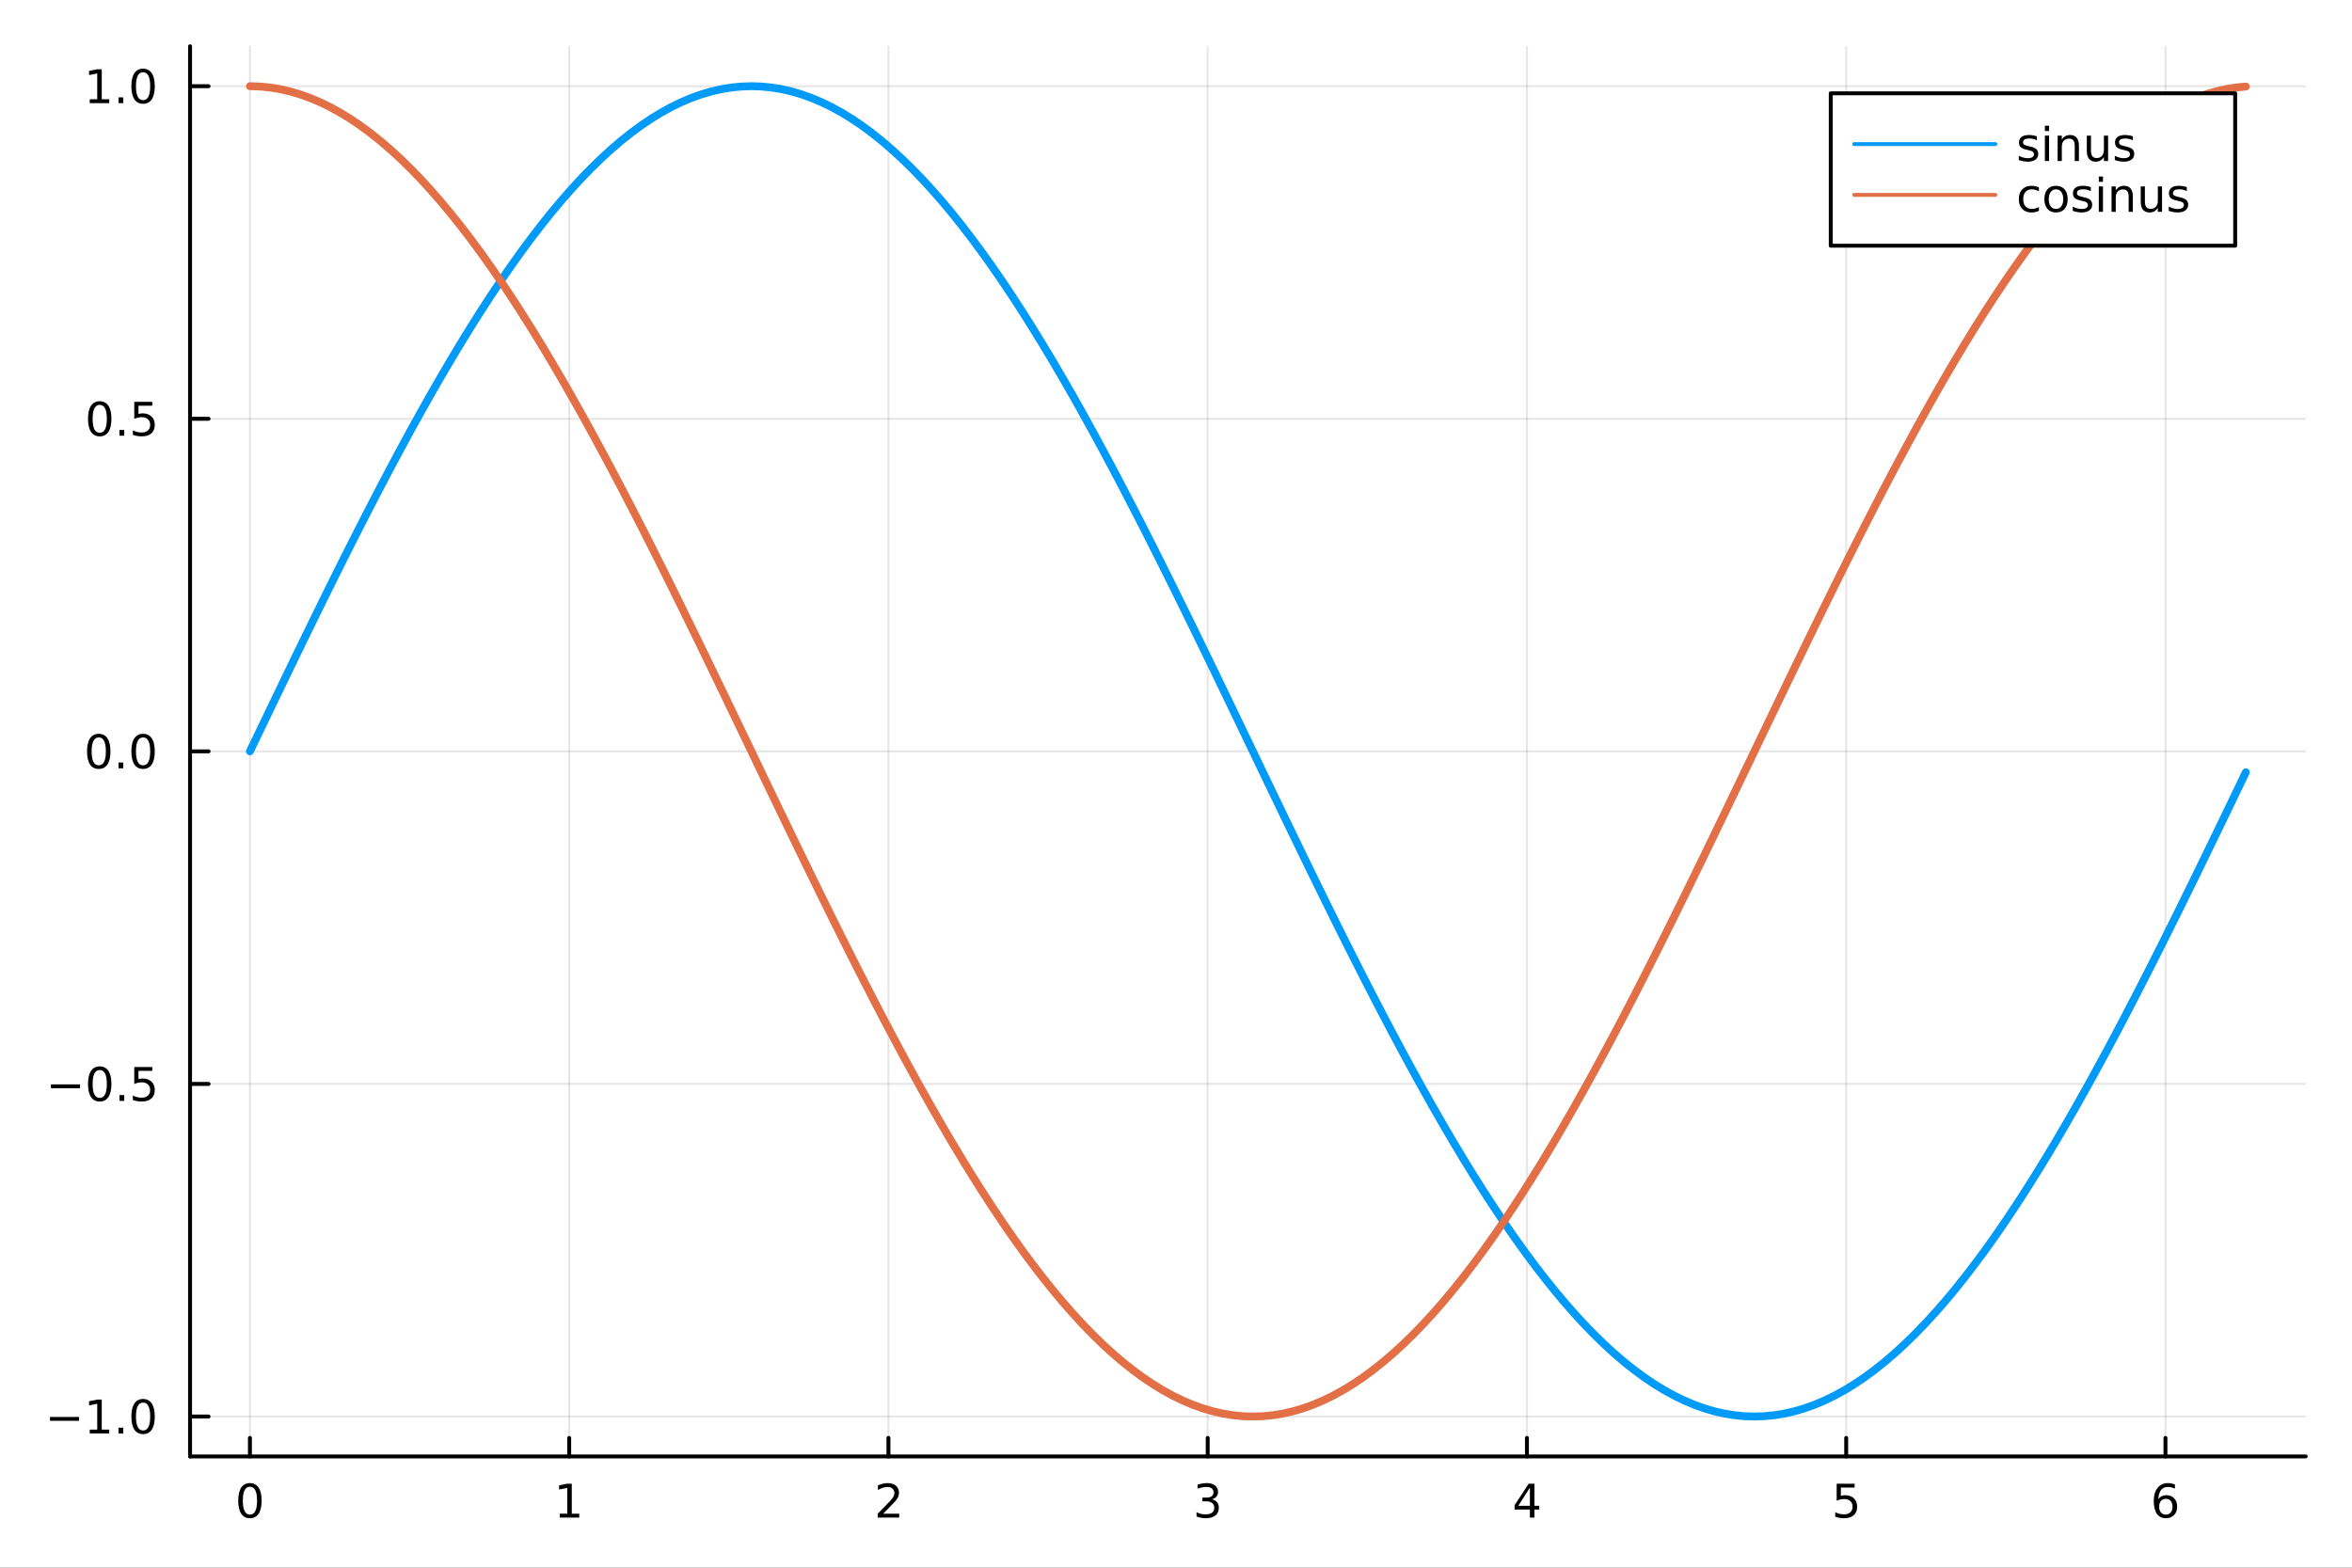 <?xml version="1.0" encoding="utf-8"?>
<svg xmlns="http://www.w3.org/2000/svg" xmlns:xlink="http://www.w3.org/1999/xlink" width="600" height="400" viewBox="0 0 2400 1600">
<rect x="0" y="0" width="2400" height="1600" fill="#333333" stroke="none"/>
<defs>
  <clipPath id="clip690">
    <rect x="0" y="0" width="2400" height="1600"/>
  </clipPath>
</defs>
<path clip-path="url(#clip690)" d="
M0 1600 L2400 1600 L2400 0 L0 0  Z
  " fill="#ffffff" fill-rule="evenodd" fill-opacity="1"/>
<defs>
  <clipPath id="clip691">
    <rect x="480" y="0" width="1681" height="1600"/>
  </clipPath>
</defs>
<path clip-path="url(#clip690)" d="
M193.936 1486.45 L2352.76 1486.45 L2352.76 47.244 L193.936 47.244  Z
  " fill="#ffffff" fill-rule="evenodd" fill-opacity="1"/>
<defs>
  <clipPath id="clip692">
    <rect x="193" y="47" width="2160" height="1440"/>
  </clipPath>
</defs>
<polyline clip-path="url(#clip692)" style="stroke:#000000; stroke-linecap:round; stroke-linejoin:round; stroke-width:2; stroke-opacity:0.1; fill:none" points="
  255.035,1486.45 255.035,47.244 
  "/>
<polyline clip-path="url(#clip692)" style="stroke:#000000; stroke-linecap:round; stroke-linejoin:round; stroke-width:2; stroke-opacity:0.1; fill:none" points="
  580.802,1486.45 580.802,47.244 
  "/>
<polyline clip-path="url(#clip692)" style="stroke:#000000; stroke-linecap:round; stroke-linejoin:round; stroke-width:2; stroke-opacity:0.1; fill:none" points="
  906.569,1486.45 906.569,47.244 
  "/>
<polyline clip-path="url(#clip692)" style="stroke:#000000; stroke-linecap:round; stroke-linejoin:round; stroke-width:2; stroke-opacity:0.1; fill:none" points="
  1232.34,1486.45 1232.34,47.244 
  "/>
<polyline clip-path="url(#clip692)" style="stroke:#000000; stroke-linecap:round; stroke-linejoin:round; stroke-width:2; stroke-opacity:0.1; fill:none" points="
  1558.1,1486.45 1558.1,47.244 
  "/>
<polyline clip-path="url(#clip692)" style="stroke:#000000; stroke-linecap:round; stroke-linejoin:round; stroke-width:2; stroke-opacity:0.1; fill:none" points="
  1883.87,1486.45 1883.87,47.244 
  "/>
<polyline clip-path="url(#clip692)" style="stroke:#000000; stroke-linecap:round; stroke-linejoin:round; stroke-width:2; stroke-opacity:0.1; fill:none" points="
  2209.64,1486.45 2209.64,47.244 
  "/>
<polyline clip-path="url(#clip690)" style="stroke:#000000; stroke-linecap:round; stroke-linejoin:round; stroke-width:4; stroke-opacity:1; fill:none" points="
  193.936,1486.45 2352.76,1486.45 
  "/>
<polyline clip-path="url(#clip690)" style="stroke:#000000; stroke-linecap:round; stroke-linejoin:round; stroke-width:4; stroke-opacity:1; fill:none" points="
  255.035,1486.45 255.035,1467.55 
  "/>
<polyline clip-path="url(#clip690)" style="stroke:#000000; stroke-linecap:round; stroke-linejoin:round; stroke-width:4; stroke-opacity:1; fill:none" points="
  580.802,1486.45 580.802,1467.55 
  "/>
<polyline clip-path="url(#clip690)" style="stroke:#000000; stroke-linecap:round; stroke-linejoin:round; stroke-width:4; stroke-opacity:1; fill:none" points="
  906.569,1486.45 906.569,1467.55 
  "/>
<polyline clip-path="url(#clip690)" style="stroke:#000000; stroke-linecap:round; stroke-linejoin:round; stroke-width:4; stroke-opacity:1; fill:none" points="
  1232.34,1486.45 1232.34,1467.55 
  "/>
<polyline clip-path="url(#clip690)" style="stroke:#000000; stroke-linecap:round; stroke-linejoin:round; stroke-width:4; stroke-opacity:1; fill:none" points="
  1558.1,1486.45 1558.1,1467.55 
  "/>
<polyline clip-path="url(#clip690)" style="stroke:#000000; stroke-linecap:round; stroke-linejoin:round; stroke-width:4; stroke-opacity:1; fill:none" points="
  1883.87,1486.45 1883.87,1467.55 
  "/>
<polyline clip-path="url(#clip690)" style="stroke:#000000; stroke-linecap:round; stroke-linejoin:round; stroke-width:4; stroke-opacity:1; fill:none" points="
  2209.64,1486.45 2209.64,1467.55 
  "/>
<path clip-path="url(#clip690)" d="M255.035 1517.37 Q251.424 1517.37 249.595 1520.93 Q247.789 1524.47 247.789 1531.6 Q247.789 1538.71 249.595 1542.27 Q251.424 1545.82 255.035 1545.82 Q258.669 1545.82 260.474 1542.27 Q262.303 1538.71 262.303 1531.6 Q262.303 1524.47 260.474 1520.93 Q258.669 1517.37 255.035 1517.37 M255.035 1513.66 Q260.845 1513.66 263.9 1518.27 Q266.979 1522.85 266.979 1531.6 Q266.979 1540.33 263.9 1544.94 Q260.845 1549.52 255.035 1549.52 Q249.225 1549.52 246.146 1544.94 Q243.09 1540.33 243.09 1531.6 Q243.09 1522.85 246.146 1518.27 Q249.225 1513.66 255.035 1513.66 Z" fill="#000000" fill-rule="evenodd" fill-opacity="1" /><path clip-path="url(#clip690)" d="M571.184 1544.91 L578.823 1544.91 L578.823 1518.55 L570.513 1520.21 L570.513 1515.95 L578.777 1514.29 L583.453 1514.29 L583.453 1544.91 L591.091 1544.91 L591.091 1548.85 L571.184 1548.85 L571.184 1544.91 Z" fill="#000000" fill-rule="evenodd" fill-opacity="1" /><path clip-path="url(#clip690)" d="M901.222 1544.91 L917.542 1544.91 L917.542 1548.85 L895.597 1548.85 L895.597 1544.91 Q898.259 1542.16 902.843 1537.53 Q907.449 1532.88 908.63 1531.53 Q910.875 1529.01 911.755 1527.27 Q912.657 1525.51 912.657 1523.82 Q912.657 1521.07 910.713 1519.33 Q908.792 1517.6 905.69 1517.6 Q903.491 1517.6 901.037 1518.36 Q898.607 1519.13 895.829 1520.68 L895.829 1515.95 Q898.653 1514.82 901.107 1514.24 Q903.56 1513.66 905.597 1513.66 Q910.968 1513.66 914.162 1516.35 Q917.356 1519.03 917.356 1523.52 Q917.356 1525.65 916.546 1527.57 Q915.759 1529.47 913.653 1532.07 Q913.074 1532.74 909.972 1535.95 Q906.87 1539.15 901.222 1544.91 Z" fill="#000000" fill-rule="evenodd" fill-opacity="1" /><path clip-path="url(#clip690)" d="M1236.58 1530.21 Q1239.94 1530.93 1241.82 1533.2 Q1243.71 1535.47 1243.71 1538.8 Q1243.71 1543.92 1240.2 1546.72 Q1236.68 1549.52 1230.2 1549.52 Q1228.02 1549.52 1225.7 1549.08 Q1223.41 1548.66 1220.96 1547.81 L1220.96 1543.29 Q1222.9 1544.43 1225.22 1545.01 Q1227.53 1545.58 1230.06 1545.58 Q1234.45 1545.58 1236.75 1543.85 Q1239.06 1542.11 1239.06 1538.8 Q1239.06 1535.75 1236.91 1534.03 Q1234.78 1532.3 1230.96 1532.3 L1226.93 1532.3 L1226.93 1528.45 L1231.14 1528.45 Q1234.59 1528.45 1236.42 1527.09 Q1238.25 1525.7 1238.25 1523.11 Q1238.25 1520.45 1236.35 1519.03 Q1234.48 1517.6 1230.96 1517.6 Q1229.04 1517.6 1226.84 1518.01 Q1224.64 1518.43 1222 1519.31 L1222 1515.14 Q1224.66 1514.4 1226.98 1514.03 Q1229.32 1513.66 1231.38 1513.66 Q1236.7 1513.66 1239.8 1516.09 Q1242.9 1518.5 1242.9 1522.62 Q1242.9 1525.49 1241.26 1527.48 Q1239.62 1529.45 1236.58 1530.21 Z" fill="#000000" fill-rule="evenodd" fill-opacity="1" /><path clip-path="url(#clip690)" d="M1561.11 1518.36 L1549.31 1536.81 L1561.11 1536.81 L1561.11 1518.36 M1559.89 1514.29 L1565.77 1514.29 L1565.77 1536.81 L1570.7 1536.81 L1570.7 1540.7 L1565.77 1540.7 L1565.77 1548.85 L1561.11 1548.85 L1561.11 1540.7 L1545.51 1540.7 L1545.51 1536.19 L1559.89 1514.29 Z" fill="#000000" fill-rule="evenodd" fill-opacity="1" /><path clip-path="url(#clip690)" d="M1874.15 1514.29 L1892.51 1514.29 L1892.51 1518.22 L1878.43 1518.22 L1878.43 1526.7 Q1879.45 1526.35 1880.47 1526.19 Q1881.49 1526 1882.51 1526 Q1888.29 1526 1891.67 1529.17 Q1895.05 1532.34 1895.05 1537.76 Q1895.05 1543.34 1891.58 1546.44 Q1888.11 1549.52 1881.79 1549.52 Q1879.61 1549.52 1877.34 1549.15 Q1875.1 1548.78 1872.69 1548.04 L1872.69 1543.34 Q1874.77 1544.47 1877 1545.03 Q1879.22 1545.58 1881.7 1545.58 Q1885.7 1545.58 1888.04 1543.48 Q1890.38 1541.37 1890.38 1537.76 Q1890.38 1534.15 1888.04 1532.04 Q1885.7 1529.94 1881.7 1529.94 Q1879.82 1529.94 1877.95 1530.35 Q1876.09 1530.77 1874.15 1531.65 L1874.15 1514.29 Z" fill="#000000" fill-rule="evenodd" fill-opacity="1" /><path clip-path="url(#clip690)" d="M2210.04 1529.7 Q2206.9 1529.7 2205.04 1531.86 Q2203.22 1534.01 2203.22 1537.76 Q2203.22 1541.49 2205.04 1543.66 Q2206.9 1545.82 2210.04 1545.82 Q2213.19 1545.82 2215.02 1543.66 Q2216.87 1541.49 2216.87 1537.76 Q2216.87 1534.01 2215.02 1531.86 Q2213.19 1529.7 2210.04 1529.7 M2219.33 1515.05 L2219.33 1519.31 Q2217.57 1518.48 2215.76 1518.04 Q2213.98 1517.6 2212.22 1517.6 Q2207.59 1517.6 2205.14 1520.72 Q2202.71 1523.85 2202.36 1530.17 Q2203.72 1528.15 2205.78 1527.09 Q2207.85 1526 2210.32 1526 Q2215.53 1526 2218.54 1529.17 Q2221.57 1532.32 2221.57 1537.76 Q2221.57 1543.08 2218.42 1546.3 Q2215.28 1549.52 2210.04 1549.52 Q2204.05 1549.52 2200.88 1544.94 Q2197.71 1540.33 2197.71 1531.6 Q2197.71 1523.41 2201.6 1518.55 Q2205.48 1513.66 2212.03 1513.66 Q2213.79 1513.66 2215.58 1514.01 Q2217.38 1514.36 2219.33 1515.05 Z" fill="#000000" fill-rule="evenodd" fill-opacity="1" /><polyline clip-path="url(#clip692)" style="stroke:#000000; stroke-linecap:round; stroke-linejoin:round; stroke-width:2; stroke-opacity:0.1; fill:none" points="
  193.936,1445.72 2352.76,1445.72 
  "/>
<polyline clip-path="url(#clip692)" style="stroke:#000000; stroke-linecap:round; stroke-linejoin:round; stroke-width:2; stroke-opacity:0.1; fill:none" points="
  193.936,1106.28 2352.76,1106.28 
  "/>
<polyline clip-path="url(#clip692)" style="stroke:#000000; stroke-linecap:round; stroke-linejoin:round; stroke-width:2; stroke-opacity:0.1; fill:none" points="
  193.936,766.846 2352.76,766.846 
  "/>
<polyline clip-path="url(#clip692)" style="stroke:#000000; stroke-linecap:round; stroke-linejoin:round; stroke-width:2; stroke-opacity:0.1; fill:none" points="
  193.936,427.411 2352.76,427.411 
  "/>
<polyline clip-path="url(#clip692)" style="stroke:#000000; stroke-linecap:round; stroke-linejoin:round; stroke-width:2; stroke-opacity:0.1; fill:none" points="
  193.936,87.976 2352.76,87.976 
  "/>
<polyline clip-path="url(#clip690)" style="stroke:#000000; stroke-linecap:round; stroke-linejoin:round; stroke-width:4; stroke-opacity:1; fill:none" points="
  193.936,1486.45 193.936,47.244 
  "/>
<polyline clip-path="url(#clip690)" style="stroke:#000000; stroke-linecap:round; stroke-linejoin:round; stroke-width:4; stroke-opacity:1; fill:none" points="
  193.936,1445.72 212.834,1445.72 
  "/>
<polyline clip-path="url(#clip690)" style="stroke:#000000; stroke-linecap:round; stroke-linejoin:round; stroke-width:4; stroke-opacity:1; fill:none" points="
  193.936,1106.28 212.834,1106.28 
  "/>
<polyline clip-path="url(#clip690)" style="stroke:#000000; stroke-linecap:round; stroke-linejoin:round; stroke-width:4; stroke-opacity:1; fill:none" points="
  193.936,766.846 212.834,766.846 
  "/>
<polyline clip-path="url(#clip690)" style="stroke:#000000; stroke-linecap:round; stroke-linejoin:round; stroke-width:4; stroke-opacity:1; fill:none" points="
  193.936,427.411 212.834,427.411 
  "/>
<polyline clip-path="url(#clip690)" style="stroke:#000000; stroke-linecap:round; stroke-linejoin:round; stroke-width:4; stroke-opacity:1; fill:none" points="
  193.936,87.976 212.834,87.976 
  "/>
<path clip-path="url(#clip690)" d="M50.992 1446.17 L80.668 1446.17 L80.668 1450.1 L50.992 1450.1 L50.992 1446.17 Z" fill="#000000" fill-rule="evenodd" fill-opacity="1" /><path clip-path="url(#clip690)" d="M91.571 1459.06 L99.21 1459.06 L99.21 1432.69 L90.899 1434.36 L90.899 1430.1 L99.163 1428.44 L103.839 1428.44 L103.839 1459.06 L111.478 1459.06 L111.478 1463 L91.571 1463 L91.571 1459.06 Z" fill="#000000" fill-rule="evenodd" fill-opacity="1" /><path clip-path="url(#clip690)" d="M120.922 1457.12 L125.807 1457.12 L125.807 1463 L120.922 1463 L120.922 1457.12 Z" fill="#000000" fill-rule="evenodd" fill-opacity="1" /><path clip-path="url(#clip690)" d="M145.992 1431.51 Q142.381 1431.51 140.552 1435.08 Q138.746 1438.62 138.746 1445.75 Q138.746 1452.86 140.552 1456.42 Q142.381 1459.96 145.992 1459.96 Q149.626 1459.96 151.431 1456.42 Q153.26 1452.86 153.26 1445.75 Q153.26 1438.62 151.431 1435.08 Q149.626 1431.51 145.992 1431.51 M145.992 1427.81 Q151.802 1427.81 154.857 1432.42 Q157.936 1437 157.936 1445.75 Q157.936 1454.48 154.857 1459.08 Q151.802 1463.67 145.992 1463.67 Q140.181 1463.67 137.103 1459.08 Q134.047 1454.48 134.047 1445.75 Q134.047 1437 137.103 1432.42 Q140.181 1427.81 145.992 1427.81 Z" fill="#000000" fill-rule="evenodd" fill-opacity="1" /><path clip-path="url(#clip690)" d="M51.987 1106.73 L81.663 1106.73 L81.663 1110.67 L51.987 1110.67 L51.987 1106.73 Z" fill="#000000" fill-rule="evenodd" fill-opacity="1" /><path clip-path="url(#clip690)" d="M101.756 1092.08 Q98.145 1092.08 96.316 1095.64 Q94.51 1099.19 94.51 1106.32 Q94.51 1113.42 96.316 1116.99 Q98.145 1120.53 101.756 1120.53 Q105.39 1120.53 107.196 1116.99 Q109.024 1113.42 109.024 1106.32 Q109.024 1099.19 107.196 1095.64 Q105.39 1092.08 101.756 1092.08 M101.756 1088.38 Q107.566 1088.38 110.621 1092.98 Q113.7 1097.57 113.7 1106.32 Q113.7 1115.04 110.621 1119.65 Q107.566 1124.23 101.756 1124.23 Q95.946 1124.23 92.867 1119.65 Q89.811 1115.04 89.811 1106.32 Q89.811 1097.57 92.867 1092.98 Q95.946 1088.38 101.756 1088.38 Z" fill="#000000" fill-rule="evenodd" fill-opacity="1" /><path clip-path="url(#clip690)" d="M121.918 1117.68 L126.802 1117.68 L126.802 1123.56 L121.918 1123.56 L121.918 1117.68 Z" fill="#000000" fill-rule="evenodd" fill-opacity="1" /><path clip-path="url(#clip690)" d="M137.033 1089 L155.39 1089 L155.39 1092.94 L141.316 1092.94 L141.316 1101.41 Q142.334 1101.06 143.353 1100.9 Q144.371 1100.71 145.39 1100.71 Q151.177 1100.71 154.556 1103.89 Q157.936 1107.06 157.936 1112.47 Q157.936 1118.05 154.464 1121.15 Q150.992 1124.23 144.672 1124.23 Q142.496 1124.23 140.228 1123.86 Q137.982 1123.49 135.575 1122.75 L135.575 1118.05 Q137.658 1119.19 139.881 1119.74 Q142.103 1120.3 144.58 1120.3 Q148.584 1120.3 150.922 1118.19 Q153.26 1116.08 153.26 1112.47 Q153.26 1108.86 150.922 1106.76 Q148.584 1104.65 144.58 1104.65 Q142.705 1104.65 140.83 1105.07 Q138.978 1105.48 137.033 1106.36 L137.033 1089 Z" fill="#000000" fill-rule="evenodd" fill-opacity="1" /><path clip-path="url(#clip690)" d="M100.76 752.645 Q97.149 752.645 95.321 756.209 Q93.515 759.751 93.515 766.881 Q93.515 773.987 95.321 777.552 Q97.149 781.094 100.76 781.094 Q104.395 781.094 106.2 777.552 Q108.029 773.987 108.029 766.881 Q108.029 759.751 106.2 756.209 Q104.395 752.645 100.76 752.645 M100.76 748.941 Q106.571 748.941 109.626 753.547 Q112.705 758.131 112.705 766.881 Q112.705 775.608 109.626 780.214 Q106.571 784.797 100.76 784.797 Q94.95 784.797 91.871 780.214 Q88.816 775.608 88.816 766.881 Q88.816 758.131 91.871 753.547 Q94.95 748.941 100.76 748.941 Z" fill="#000000" fill-rule="evenodd" fill-opacity="1" /><path clip-path="url(#clip690)" d="M120.922 778.246 L125.807 778.246 L125.807 784.126 L120.922 784.126 L120.922 778.246 Z" fill="#000000" fill-rule="evenodd" fill-opacity="1" /><path clip-path="url(#clip690)" d="M145.992 752.645 Q142.381 752.645 140.552 756.209 Q138.746 759.751 138.746 766.881 Q138.746 773.987 140.552 777.552 Q142.381 781.094 145.992 781.094 Q149.626 781.094 151.431 777.552 Q153.26 773.987 153.26 766.881 Q153.26 759.751 151.431 756.209 Q149.626 752.645 145.992 752.645 M145.992 748.941 Q151.802 748.941 154.857 753.547 Q157.936 758.131 157.936 766.881 Q157.936 775.608 154.857 780.214 Q151.802 784.797 145.992 784.797 Q140.181 784.797 137.103 780.214 Q134.047 775.608 134.047 766.881 Q134.047 758.131 137.103 753.547 Q140.181 748.941 145.992 748.941 Z" fill="#000000" fill-rule="evenodd" fill-opacity="1" /><path clip-path="url(#clip690)" d="M101.756 413.21 Q98.145 413.21 96.316 416.775 Q94.51 420.316 94.51 427.446 Q94.51 434.552 96.316 438.117 Q98.145 441.659 101.756 441.659 Q105.39 441.659 107.196 438.117 Q109.024 434.552 109.024 427.446 Q109.024 420.316 107.196 416.775 Q105.39 413.21 101.756 413.21 M101.756 409.506 Q107.566 409.506 110.621 414.113 Q113.7 418.696 113.7 427.446 Q113.7 436.173 110.621 440.779 Q107.566 445.362 101.756 445.362 Q95.946 445.362 92.867 440.779 Q89.811 436.173 89.811 427.446 Q89.811 418.696 92.867 414.113 Q95.946 409.506 101.756 409.506 Z" fill="#000000" fill-rule="evenodd" fill-opacity="1" /><path clip-path="url(#clip690)" d="M121.918 438.812 L126.802 438.812 L126.802 444.691 L121.918 444.691 L121.918 438.812 Z" fill="#000000" fill-rule="evenodd" fill-opacity="1" /><path clip-path="url(#clip690)" d="M137.033 410.131 L155.39 410.131 L155.39 414.066 L141.316 414.066 L141.316 422.538 Q142.334 422.191 143.353 422.029 Q144.371 421.844 145.39 421.844 Q151.177 421.844 154.556 425.015 Q157.936 428.187 157.936 433.603 Q157.936 439.182 154.464 442.284 Q150.992 445.362 144.672 445.362 Q142.496 445.362 140.228 444.992 Q137.982 444.622 135.575 443.881 L135.575 439.182 Q137.658 440.316 139.881 440.872 Q142.103 441.427 144.58 441.427 Q148.584 441.427 150.922 439.321 Q153.26 437.214 153.26 433.603 Q153.26 429.992 150.922 427.886 Q148.584 425.779 144.58 425.779 Q142.705 425.779 140.83 426.196 Q138.978 426.613 137.033 427.492 L137.033 410.131 Z" fill="#000000" fill-rule="evenodd" fill-opacity="1" /><path clip-path="url(#clip690)" d="M91.571 101.321 L99.21 101.321 L99.21 74.956 L90.899 76.622 L90.899 72.363 L99.163 70.696 L103.839 70.696 L103.839 101.321 L111.478 101.321 L111.478 105.256 L91.571 105.256 L91.571 101.321 Z" fill="#000000" fill-rule="evenodd" fill-opacity="1" /><path clip-path="url(#clip690)" d="M120.922 99.377 L125.807 99.377 L125.807 105.256 L120.922 105.256 L120.922 99.377 Z" fill="#000000" fill-rule="evenodd" fill-opacity="1" /><path clip-path="url(#clip690)" d="M145.992 73.775 Q142.381 73.775 140.552 77.34 Q138.746 80.881 138.746 88.011 Q138.746 95.117 140.552 98.682 Q142.381 102.224 145.992 102.224 Q149.626 102.224 151.431 98.682 Q153.26 95.117 153.26 88.011 Q153.26 80.881 151.431 77.34 Q149.626 73.775 145.992 73.775 M145.992 70.071 Q151.802 70.071 154.857 74.678 Q157.936 79.261 157.936 88.011 Q157.936 96.738 154.857 101.344 Q151.802 105.928 145.992 105.928 Q140.181 105.928 137.103 101.344 Q134.047 96.738 134.047 88.011 Q134.047 79.261 137.103 74.678 Q140.181 70.071 145.992 70.071 Z" fill="#000000" fill-rule="evenodd" fill-opacity="1" /><polyline clip-path="url(#clip692)" style="stroke:#009af9; stroke-linecap:round; stroke-linejoin:round; stroke-width:8; stroke-opacity:1; fill:none" points="
  255.035,766.846 265.269,745.522 275.503,724.219 285.738,702.959 295.972,681.761 306.206,660.647 316.44,639.638 326.675,618.755 336.909,598.018 347.143,577.447 
  357.378,557.064 367.612,536.887 377.846,516.937 388.08,497.234 398.315,477.797 408.549,458.646 418.783,439.798 429.018,421.273 439.252,403.089 449.486,385.265 
  459.72,367.816 469.955,350.762 480.189,334.118 490.423,317.901 500.657,302.128 510.892,286.813 521.126,271.971 531.36,257.618 541.595,243.768 551.829,230.434 
  562.063,217.629 572.297,205.366 582.532,193.657 592.766,182.514 603,171.948 613.235,161.969 623.469,152.586 633.703,143.81 643.937,135.649 654.172,128.111 
  664.406,121.203 674.64,114.932 684.875,109.304 695.109,104.326 705.343,100.001 715.577,96.334 725.812,93.329 736.046,90.989 746.28,89.316 756.515,88.311 
  766.749,87.976 776.983,88.311 787.217,89.316 797.452,90.989 807.686,93.329 817.92,96.334 828.155,100.001 838.389,104.326 848.623,109.304 858.857,114.932 
  869.092,121.203 879.326,128.111 889.56,135.649 899.795,143.81 910.029,152.586 920.263,161.969 930.497,171.948 940.732,182.514 950.966,193.657 961.2,205.366 
  971.435,217.629 981.669,230.434 991.903,243.768 1002.14,257.618 1012.37,271.971 1022.61,286.813 1032.84,302.128 1043.07,317.901 1053.31,334.118 1063.54,350.762 
  1073.78,367.816 1084.01,385.265 1094.25,403.089 1104.48,421.273 1114.71,439.798 1124.95,458.646 1135.18,477.797 1145.42,497.234 1155.65,516.937 1165.89,536.887 
  1176.12,557.064 1186.35,577.447 1196.59,598.018 1206.82,618.755 1217.06,639.638 1227.29,660.647 1237.53,681.761 1247.76,702.959 1257.99,724.219 1268.23,745.522 
  1278.46,766.846 1288.7,788.17 1298.93,809.473 1309.17,830.733 1319.4,851.931 1329.63,873.045 1339.87,894.053 1350.1,914.937 1360.34,935.674 1370.57,956.245 
  1380.81,976.628 1391.04,996.805 1401.27,1016.75 1411.51,1036.46 1421.74,1055.89 1431.98,1075.05 1442.21,1093.89 1452.45,1112.42 1462.68,1130.6 1472.91,1148.43 
  1483.15,1165.88 1493.38,1182.93 1503.62,1199.57 1513.85,1215.79 1524.09,1231.56 1534.32,1246.88 1544.55,1261.72 1554.79,1276.07 1565.02,1289.92 1575.26,1303.26 
  1585.49,1316.06 1595.73,1328.33 1605.96,1340.03 1616.19,1351.18 1626.43,1361.74 1636.66,1371.72 1646.9,1381.11 1657.13,1389.88 1667.37,1398.04 1677.6,1405.58 
  1687.83,1412.49 1698.07,1418.76 1708.3,1424.39 1718.54,1429.37 1728.77,1433.69 1739.01,1437.36 1749.24,1440.36 1759.47,1442.7 1769.71,1444.38 1779.94,1445.38 
  1790.18,1445.72 1800.41,1445.38 1810.65,1444.38 1820.88,1442.7 1831.11,1440.36 1841.35,1437.36 1851.58,1433.69 1861.82,1429.37 1872.05,1424.39 1882.29,1418.76 
  1892.52,1412.49 1902.75,1405.58 1912.99,1398.04 1923.22,1389.88 1933.46,1381.11 1943.69,1371.72 1953.93,1361.74 1964.16,1351.18 1974.39,1340.03 1984.63,1328.33 
  1994.86,1316.06 2005.1,1303.26 2015.33,1289.92 2025.57,1276.07 2035.8,1261.72 2046.03,1246.88 2056.27,1231.56 2066.5,1215.79 2076.74,1199.57 2086.97,1182.93 
  2097.21,1165.88 2107.44,1148.43 2117.67,1130.6 2127.91,1112.42 2138.14,1093.89 2148.38,1075.05 2158.61,1055.89 2168.85,1036.46 2179.08,1016.75 2189.31,996.805 
  2199.55,976.628 2209.78,956.245 2220.02,935.674 2230.25,914.937 2240.49,894.053 2250.72,873.045 2260.95,851.931 2271.19,830.733 2281.42,809.473 2291.66,788.17 
  
  "/>
<polyline clip-path="url(#clip692)" style="stroke:#e26f46; stroke-linecap:round; stroke-linejoin:round; stroke-width:8; stroke-opacity:1; fill:none" points="
  255.035,87.976 265.269,88.311 275.503,89.316 285.738,90.989 295.972,93.329 306.206,96.334 316.44,100.001 326.675,104.326 336.909,109.304 347.143,114.932 
  357.378,121.203 367.612,128.111 377.846,135.649 388.08,143.81 398.315,152.586 408.549,161.969 418.783,171.948 429.018,182.514 439.252,193.657 449.486,205.366 
  459.72,217.629 469.955,230.434 480.189,243.768 490.423,257.618 500.657,271.971 510.892,286.813 521.126,302.128 531.36,317.901 541.595,334.118 551.829,350.762 
  562.063,367.816 572.297,385.265 582.532,403.089 592.766,421.273 603,439.798 613.235,458.646 623.469,477.797 633.703,497.234 643.937,516.937 654.172,536.887 
  664.406,557.064 674.64,577.447 684.875,598.018 695.109,618.755 705.343,639.638 715.577,660.647 725.812,681.761 736.046,702.959 746.28,724.219 756.515,745.522 
  766.749,766.846 776.983,788.17 787.217,809.473 797.452,830.733 807.686,851.931 817.92,873.045 828.155,894.053 838.389,914.937 848.623,935.674 858.857,956.245 
  869.092,976.628 879.326,996.805 889.56,1016.75 899.795,1036.46 910.029,1055.89 920.263,1075.05 930.497,1093.89 940.732,1112.42 950.966,1130.6 961.2,1148.43 
  971.435,1165.88 981.669,1182.93 991.903,1199.57 1002.14,1215.79 1012.37,1231.56 1022.61,1246.88 1032.84,1261.72 1043.07,1276.07 1053.31,1289.92 1063.54,1303.26 
  1073.78,1316.06 1084.01,1328.33 1094.25,1340.03 1104.48,1351.18 1114.71,1361.74 1124.95,1371.72 1135.18,1381.11 1145.42,1389.88 1155.65,1398.04 1165.89,1405.58 
  1176.12,1412.49 1186.35,1418.76 1196.59,1424.39 1206.82,1429.37 1217.06,1433.69 1227.29,1437.36 1237.53,1440.36 1247.76,1442.7 1257.99,1444.38 1268.23,1445.38 
  1278.46,1445.72 1288.7,1445.38 1298.93,1444.38 1309.17,1442.7 1319.4,1440.36 1329.63,1437.36 1339.87,1433.69 1350.1,1429.37 1360.34,1424.39 1370.57,1418.76 
  1380.81,1412.49 1391.04,1405.58 1401.27,1398.04 1411.51,1389.88 1421.74,1381.11 1431.98,1371.72 1442.21,1361.74 1452.45,1351.18 1462.68,1340.03 1472.91,1328.33 
  1483.15,1316.06 1493.38,1303.26 1503.62,1289.92 1513.85,1276.07 1524.09,1261.72 1534.32,1246.88 1544.55,1231.56 1554.79,1215.79 1565.02,1199.57 1575.26,1182.93 
  1585.49,1165.88 1595.73,1148.43 1605.96,1130.6 1616.19,1112.42 1626.43,1093.89 1636.66,1075.05 1646.9,1055.89 1657.13,1036.46 1667.37,1016.75 1677.6,996.805 
  1687.83,976.628 1698.07,956.245 1708.3,935.674 1718.54,914.937 1728.77,894.053 1739.01,873.045 1749.24,851.931 1759.47,830.733 1769.71,809.473 1779.94,788.17 
  1790.18,766.846 1800.41,745.522 1810.65,724.219 1820.88,702.959 1831.11,681.761 1841.35,660.647 1851.58,639.638 1861.82,618.755 1872.05,598.018 1882.29,577.447 
  1892.52,557.064 1902.75,536.887 1912.99,516.937 1923.22,497.234 1933.46,477.797 1943.69,458.646 1953.93,439.798 1964.16,421.273 1974.39,403.089 1984.63,385.265 
  1994.86,367.816 2005.1,350.762 2015.33,334.118 2025.57,317.901 2035.8,302.128 2046.03,286.813 2056.27,271.971 2066.5,257.618 2076.74,243.768 2086.97,230.434 
  2097.21,217.629 2107.44,205.366 2117.67,193.657 2127.91,182.514 2138.14,171.948 2148.38,161.969 2158.61,152.586 2168.85,143.81 2179.08,135.649 2189.31,128.111 
  2199.55,121.203 2209.78,114.932 2220.02,109.304 2230.25,104.326 2240.49,100.001 2250.72,96.334 2260.95,93.329 2271.19,90.989 2281.42,89.316 2291.66,88.311 
  
  "/>
<path clip-path="url(#clip690)" d="
M1868.13 250.738 L2280.8 250.738 L2280.8 95.218 L1868.13 95.218  Z
  " fill="#ffffff" fill-rule="evenodd" fill-opacity="1"/>
<polyline clip-path="url(#clip690)" style="stroke:#000000; stroke-linecap:round; stroke-linejoin:round; stroke-width:4; stroke-opacity:1; fill:none" points="
  1868.13,250.738 2280.8,250.738 2280.8,95.218 1868.13,95.218 1868.13,250.738 
  "/>
<polyline clip-path="url(#clip690)" style="stroke:#009af9; stroke-linecap:round; stroke-linejoin:round; stroke-width:4; stroke-opacity:1; fill:none" points="
  1892.11,147.058 2036.03,147.058 
  "/>
<path clip-path="url(#clip690)" d="M2078.45 139.176 L2078.45 143.203 Q2076.64 142.277 2074.7 141.815 Q2072.75 141.352 2070.67 141.352 Q2067.5 141.352 2065.9 142.324 Q2064.33 143.296 2064.33 145.24 Q2064.33 146.722 2065.46 147.578 Q2066.6 148.412 2070.02 149.176 L2071.48 149.5 Q2076.02 150.472 2077.91 152.254 Q2079.84 154.014 2079.84 157.185 Q2079.84 160.796 2076.97 162.902 Q2074.12 165.009 2069.12 165.009 Q2067.04 165.009 2064.77 164.592 Q2062.52 164.199 2060.02 163.388 L2060.02 158.99 Q2062.38 160.217 2064.67 160.842 Q2066.97 161.444 2069.21 161.444 Q2072.22 161.444 2073.84 160.426 Q2075.46 159.384 2075.46 157.509 Q2075.46 155.773 2074.28 154.847 Q2073.12 153.921 2069.16 153.064 L2067.68 152.717 Q2063.73 151.884 2061.97 150.171 Q2060.21 148.435 2060.21 145.426 Q2060.21 141.768 2062.8 139.778 Q2065.39 137.787 2070.16 137.787 Q2072.52 137.787 2074.6 138.134 Q2076.69 138.481 2078.45 139.176 Z" fill="#000000" fill-rule="evenodd" fill-opacity="1" /><path clip-path="url(#clip690)" d="M2086.62 138.412 L2090.88 138.412 L2090.88 164.338 L2086.62 164.338 L2086.62 138.412 M2086.62 128.319 L2090.88 128.319 L2090.88 133.713 L2086.62 133.713 L2086.62 128.319 Z" fill="#000000" fill-rule="evenodd" fill-opacity="1" /><path clip-path="url(#clip690)" d="M2121.34 148.689 L2121.34 164.338 L2117.08 164.338 L2117.08 148.828 Q2117.08 145.148 2115.65 143.319 Q2114.21 141.49 2111.34 141.49 Q2107.89 141.49 2105.9 143.69 Q2103.91 145.889 2103.91 149.685 L2103.91 164.338 L2099.63 164.338 L2099.63 138.412 L2103.91 138.412 L2103.91 142.44 Q2105.44 140.102 2107.5 138.944 Q2109.58 137.787 2112.29 137.787 Q2116.76 137.787 2119.05 140.565 Q2121.34 143.319 2121.34 148.689 Z" fill="#000000" fill-rule="evenodd" fill-opacity="1" /><path clip-path="url(#clip690)" d="M2129.4 154.106 L2129.4 138.412 L2133.66 138.412 L2133.66 153.944 Q2133.66 157.625 2135.09 159.476 Q2136.53 161.305 2139.4 161.305 Q2142.85 161.305 2144.84 159.106 Q2146.85 156.907 2146.85 153.111 L2146.85 138.412 L2151.11 138.412 L2151.11 164.338 L2146.85 164.338 L2146.85 160.356 Q2145.3 162.717 2143.24 163.875 Q2141.2 165.009 2138.49 165.009 Q2134.03 165.009 2131.71 162.231 Q2129.4 159.453 2129.4 154.106 M2140.11 137.787 L2140.11 137.787 Z" fill="#000000" fill-rule="evenodd" fill-opacity="1" /><path clip-path="url(#clip690)" d="M2176.41 139.176 L2176.41 143.203 Q2174.6 142.277 2172.66 141.815 Q2170.72 141.352 2168.63 141.352 Q2165.46 141.352 2163.86 142.324 Q2162.29 143.296 2162.29 145.24 Q2162.29 146.722 2163.42 147.578 Q2164.56 148.412 2167.98 149.176 L2169.44 149.5 Q2173.98 150.472 2175.88 152.254 Q2177.8 154.014 2177.8 157.185 Q2177.8 160.796 2174.93 162.902 Q2172.08 165.009 2167.08 165.009 Q2165 165.009 2162.73 164.592 Q2160.48 164.199 2157.98 163.388 L2157.98 158.99 Q2160.35 160.217 2162.64 160.842 Q2164.93 161.444 2167.17 161.444 Q2170.18 161.444 2171.8 160.426 Q2173.42 159.384 2173.42 157.509 Q2173.42 155.773 2172.24 154.847 Q2171.09 153.921 2167.13 153.064 L2165.65 152.717 Q2161.69 151.884 2159.93 150.171 Q2158.17 148.435 2158.17 145.426 Q2158.17 141.768 2160.76 139.778 Q2163.35 137.787 2168.12 137.787 Q2170.48 137.787 2172.57 138.134 Q2174.65 138.481 2176.41 139.176 Z" fill="#000000" fill-rule="evenodd" fill-opacity="1" /><polyline clip-path="url(#clip690)" style="stroke:#e26f46; stroke-linecap:round; stroke-linejoin:round; stroke-width:4; stroke-opacity:1; fill:none" points="
  1892.11,198.898 2036.03,198.898 
  "/>
<path clip-path="url(#clip690)" d="M2080.53 191.247 L2080.53 195.229 Q2078.73 194.233 2076.9 193.747 Q2075.09 193.238 2073.24 193.238 Q2069.1 193.238 2066.8 195.877 Q2064.51 198.492 2064.51 203.238 Q2064.51 207.983 2066.8 210.622 Q2069.1 213.238 2073.24 213.238 Q2075.09 213.238 2076.9 212.752 Q2078.73 212.242 2080.53 211.247 L2080.53 215.182 Q2078.75 216.016 2076.83 216.432 Q2074.93 216.849 2072.78 216.849 Q2066.92 216.849 2063.47 213.168 Q2060.02 209.488 2060.02 203.238 Q2060.02 196.895 2063.49 193.261 Q2066.99 189.627 2073.05 189.627 Q2075.02 189.627 2076.9 190.043 Q2078.77 190.437 2080.53 191.247 Z" fill="#000000" fill-rule="evenodd" fill-opacity="1" /><path clip-path="url(#clip690)" d="M2097.98 193.238 Q2094.56 193.238 2092.57 195.923 Q2090.58 198.585 2090.58 203.238 Q2090.58 207.891 2092.54 210.576 Q2094.54 213.238 2097.98 213.238 Q2101.39 213.238 2103.38 210.553 Q2105.37 207.867 2105.37 203.238 Q2105.37 198.631 2103.38 195.946 Q2101.39 193.238 2097.98 193.238 M2097.98 189.627 Q2103.54 189.627 2106.71 193.238 Q2109.88 196.849 2109.88 203.238 Q2109.88 209.604 2106.71 213.238 Q2103.54 216.849 2097.98 216.849 Q2092.41 216.849 2089.23 213.238 Q2086.09 209.604 2086.09 203.238 Q2086.09 196.849 2089.23 193.238 Q2092.41 189.627 2097.98 189.627 Z" fill="#000000" fill-rule="evenodd" fill-opacity="1" /><path clip-path="url(#clip690)" d="M2133.47 191.016 L2133.47 195.043 Q2131.66 194.117 2129.72 193.655 Q2127.78 193.192 2125.69 193.192 Q2122.52 193.192 2120.92 194.164 Q2119.35 195.136 2119.35 197.08 Q2119.35 198.562 2120.48 199.418 Q2121.62 200.252 2125.04 201.016 L2126.5 201.34 Q2131.04 202.312 2132.94 204.094 Q2134.86 205.854 2134.86 209.025 Q2134.86 212.636 2131.99 214.742 Q2129.14 216.849 2124.14 216.849 Q2122.06 216.849 2119.79 216.432 Q2117.54 216.039 2115.04 215.228 L2115.04 210.83 Q2117.41 212.057 2119.7 212.682 Q2121.99 213.284 2124.23 213.284 Q2127.24 213.284 2128.86 212.266 Q2130.48 211.224 2130.48 209.349 Q2130.48 207.613 2129.3 206.687 Q2128.15 205.761 2124.19 204.904 L2122.71 204.557 Q2118.75 203.724 2116.99 202.011 Q2115.23 200.275 2115.23 197.266 Q2115.23 193.608 2117.82 191.618 Q2120.41 189.627 2125.18 189.627 Q2127.54 189.627 2129.63 189.974 Q2131.71 190.321 2133.47 191.016 Z" fill="#000000" fill-rule="evenodd" fill-opacity="1" /><path clip-path="url(#clip690)" d="M2141.64 190.252 L2145.9 190.252 L2145.9 216.178 L2141.64 216.178 L2141.64 190.252 M2141.64 180.159 L2145.9 180.159 L2145.9 185.553 L2141.64 185.553 L2141.64 180.159 Z" fill="#000000" fill-rule="evenodd" fill-opacity="1" /><path clip-path="url(#clip690)" d="M2176.36 200.529 L2176.36 216.178 L2172.1 216.178 L2172.1 200.668 Q2172.1 196.988 2170.67 195.159 Q2169.23 193.33 2166.36 193.33 Q2162.91 193.33 2160.92 195.53 Q2158.93 197.729 2158.93 201.525 L2158.93 216.178 L2154.65 216.178 L2154.65 190.252 L2158.93 190.252 L2158.93 194.28 Q2160.46 191.942 2162.52 190.784 Q2164.6 189.627 2167.31 189.627 Q2171.78 189.627 2174.07 192.405 Q2176.36 195.159 2176.36 200.529 Z" fill="#000000" fill-rule="evenodd" fill-opacity="1" /><path clip-path="url(#clip690)" d="M2184.42 205.946 L2184.42 190.252 L2188.68 190.252 L2188.68 205.784 Q2188.68 209.465 2190.11 211.316 Q2191.55 213.145 2194.42 213.145 Q2197.87 213.145 2199.86 210.946 Q2201.87 208.747 2201.87 204.951 L2201.87 190.252 L2206.13 190.252 L2206.13 216.178 L2201.87 216.178 L2201.87 212.196 Q2200.32 214.557 2198.26 215.715 Q2196.22 216.849 2193.52 216.849 Q2189.05 216.849 2186.73 214.071 Q2184.42 211.293 2184.42 205.946 M2195.14 189.627 L2195.14 189.627 Z" fill="#000000" fill-rule="evenodd" fill-opacity="1" /><path clip-path="url(#clip690)" d="M2231.43 191.016 L2231.43 195.043 Q2229.63 194.117 2227.68 193.655 Q2225.74 193.192 2223.65 193.192 Q2220.48 193.192 2218.89 194.164 Q2217.31 195.136 2217.31 197.08 Q2217.31 198.562 2218.45 199.418 Q2219.58 200.252 2223.01 201.016 L2224.47 201.34 Q2229 202.312 2230.9 204.094 Q2232.82 205.854 2232.82 209.025 Q2232.82 212.636 2229.95 214.742 Q2227.1 216.849 2222.1 216.849 Q2220.02 216.849 2217.75 216.432 Q2215.51 216.039 2213.01 215.228 L2213.01 210.83 Q2215.37 212.057 2217.66 212.682 Q2219.95 213.284 2222.2 213.284 Q2225.21 213.284 2226.83 212.266 Q2228.45 211.224 2228.45 209.349 Q2228.45 207.613 2227.27 206.687 Q2226.11 205.761 2222.15 204.904 L2220.67 204.557 Q2216.71 203.724 2214.95 202.011 Q2213.19 200.275 2213.19 197.266 Q2213.19 193.608 2215.78 191.618 Q2218.38 189.627 2223.15 189.627 Q2225.51 189.627 2227.59 189.974 Q2229.67 190.321 2231.43 191.016 Z" fill="#000000" fill-rule="evenodd" fill-opacity="1" /></svg>
